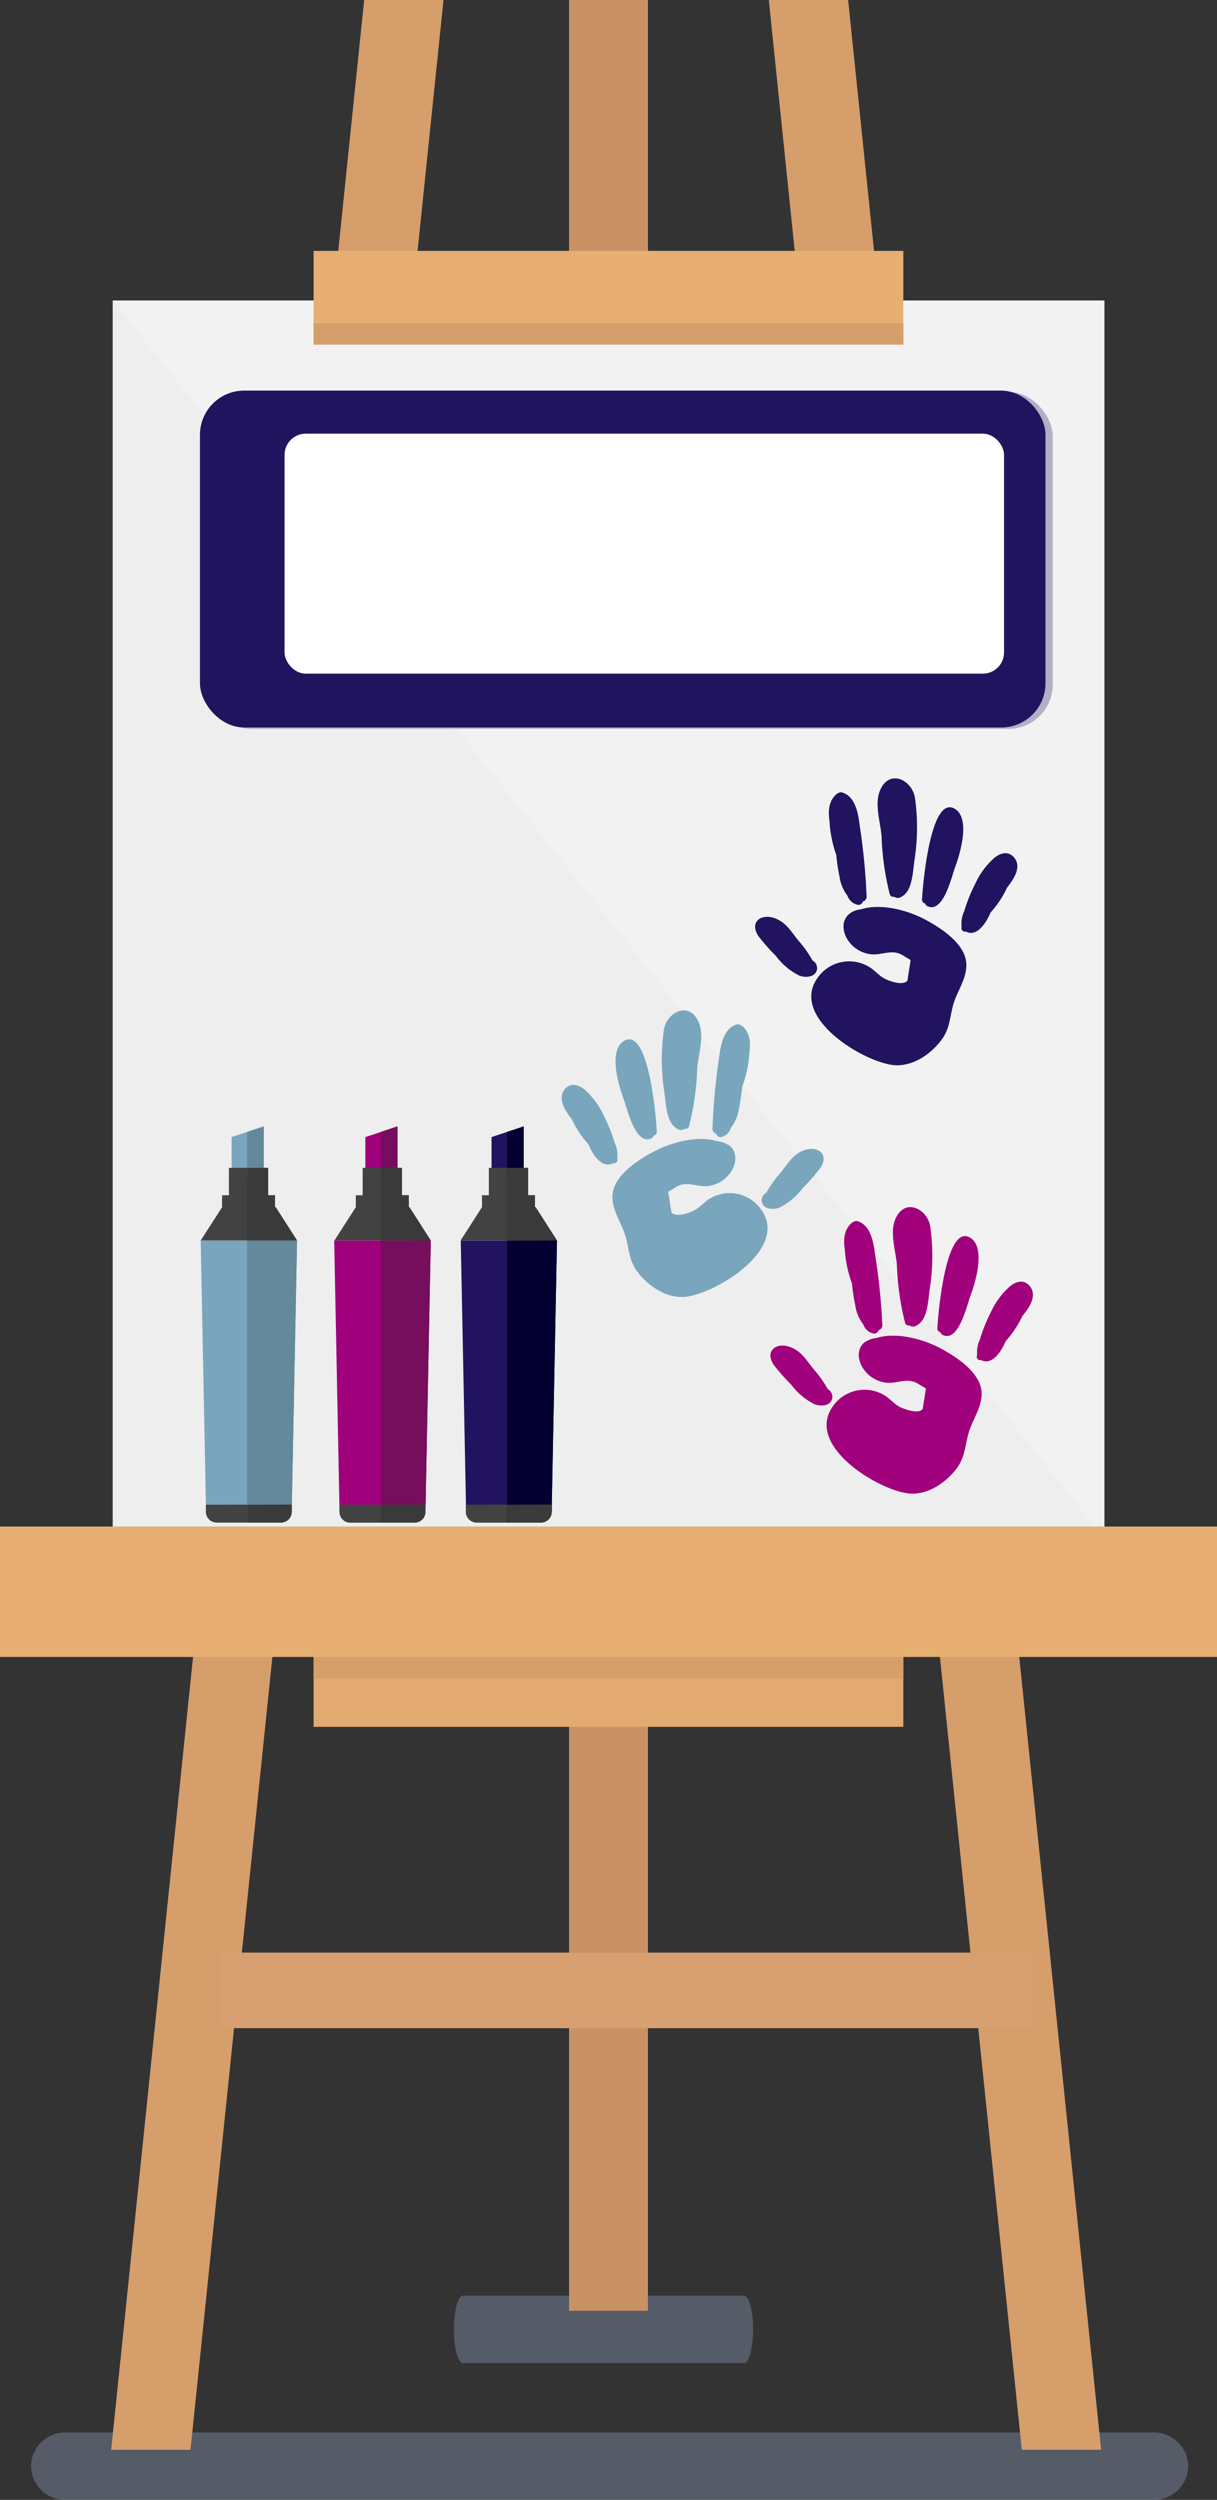 <svg xmlns="http://www.w3.org/2000/svg" viewBox="0 0 168.46 345.93"><rect x="0" y="0" width="168.46" height="345.93" fill="#333333" stroke="none"/><defs><style>.cls-1{isolation:isolate;}.cls-2{fill:#79859d;opacity:0.5;}.cls-18,.cls-2,.cls-21{mix-blend-mode:multiply;}.cls-3{fill:#c99265;}.cls-4{fill:#d69e6b;}.cls-5{fill:#e2a971;}.cls-6{fill:#eee;}.cls-7{fill:#f2f2f2;}.cls-8{fill:#e7af72;}.cls-9{fill:#d89f71;}.cls-10{fill:#21135f;}.cls-11{fill:#a1007d;}.cls-12{fill:#79a6bc;}.cls-13{fill:#424242;}.cls-14{fill:#760d5d;}.cls-15{fill:#3a3a3a;}.cls-16{fill:#030031;}.cls-17{fill:#63899b;}.cls-18,.cls-19{fill:#21145f;}.cls-18{opacity:0.3;}.cls-20{mix-blend-mode:screen;}.cls-21{opacity:0.4;}.cls-22{fill:#fff;}</style></defs><title>programswl</title><g class="cls-1"><g id="Layer_2" data-name="Layer 2"><g id="text"><path class="cls-2" d="M9.1,345.93H159.66a4.75,4.75,0,0,0,4.82-4.66h0a4.75,4.75,0,0,0-4.82-4.67H9.1a4.75,4.75,0,0,0-4.81,4.67h0A4.74,4.74,0,0,0,9.1,345.93Z"/><path class="cls-2" d="M64.08,327H103c.69,0,1.24-2.09,1.24-4.67h0c0-2.57-.55-4.66-1.24-4.66H64.08c-.69,0-1.25,2.09-1.25,4.66h0C62.83,324.9,63.39,327,64.08,327Z"/><rect class="cls-3" x="78.77" width="10.92" height="319.77"/><polygon class="cls-4" points="50.41 0 15.39 339 26.37 339 61.39 0 50.41 0"/><polygon class="cls-4" points="117.4 0 106.42 0 141.44 339 152.42 339 117.4 0"/><rect class="cls-5" x="43.41" y="219.63" width="81.63" height="19.33"/><rect class="cls-4" x="43.41" y="222.03" width="81.63" height="10.27"/><rect class="cls-6" x="15.6" y="41.59" width="137.26" height="171.2"/><polygon class="cls-7" points="15.6 41.59 152.86 212.8 152.86 41.59 15.6 41.59"/><rect class="cls-8" y="211.24" width="168.46" height="18.05"/><rect class="cls-8" x="43.41" y="34.72" width="81.63" height="12.97"/><rect class="cls-4" x="43.41" y="44.71" width="81.63" height="2.97"/><rect class="cls-9" x="30.42" y="270.2" width="112.56" height="10.46"/><path class="cls-10" d="M128.06,127.25c-2.37-1.27-6.1-2.3-8.88-1.42a3.26,3.26,0,0,0-1.43.49l-.06.05c-2,1.4-.59,5,2.52,5.63,1.76.36,3.21-.83,4.84.25l1,.6c-.15,1-.3,1.9-.44,2.85-.64.76-2.52.05-3.11-.25-.87-.44-1.41-1.2-2.23-1.67a5.33,5.33,0,0,0-7.13,1.58c-3.75,5.36,6,11.38,10.32,12,2.7.39,5.4-1.44,6.92-3.54,1.12-1.54,1.08-3.07,1.58-4.83s1.73-3.36,1.8-5.26C133.92,130.77,130.35,128.47,128.06,127.25Z"/><path class="cls-10" d="M119,114.22c-.2-1.65-.6-4-2.4-4.55a.66.66,0,0,0-.58.09.78.78,0,0,0-.2.11c-1.09.91-1.21,2.29-1,3.73a16.69,16.69,0,0,0,.94,4.71,26.87,26.87,0,0,0,.45,3,5.5,5.5,0,0,0,1.1,2.64,1.89,1.89,0,0,0,1.28,1.22.63.63,0,0,0,.85-.42.69.69,0,0,0,.52-.64A88.88,88.88,0,0,0,119,114.22Z"/><path class="cls-10" d="M126.65,110.41c-.4-2.49-3.48-4-4.78-1.16-.89,1.94,0,4.47.16,6.48a37.55,37.55,0,0,0,1.13,8,.52.52,0,0,0,.63.36c.34.27.82.25,1.45-.33,1.09-1,1.14-3.43,1.35-4.78A29.23,29.23,0,0,0,126.65,110.41Z"/><path class="cls-10" d="M132.28,112c-3.61-2.48-4.63,11.63-4.65,12.46a.53.53,0,0,0,.43.56.57.57,0,0,0,.28.36c2.24,1.13,3.39-4.13,3.88-5.42C132.87,118.22,134.33,113.42,132.28,112Z"/><path class="cls-10" d="M140,122c.66-.95,1.24-2.25.42-3.28s-1.93-.7-2.79,0a10.69,10.69,0,0,0-2.63,3.57,22,22,0,0,0-1.54,3.83,3.83,3.83,0,0,0-.37,1.83c0,.15,0,.31,0,.45a.48.48,0,0,0,.61.5,1.38,1.38,0,0,0,.39.16c1.34.31,2.42-1.47,2.87-2.43.05-.13.11-.25.16-.36a13.72,13.72,0,0,0,2.28-3.44A10,10,0,0,0,140,122Z"/><path class="cls-10" d="M112.46,132.9a15.67,15.67,0,0,0-2-2.81c-.89-1.1-1.6-2.36-3-2.94-2-.87-3.82.38-2.47,2.4a27.61,27.61,0,0,0,2.43,2.75,9,9,0,0,0,3.21,2.7c.83.31,2.22.29,2.46-.84A1.22,1.22,0,0,0,112.46,132.9Z"/><path class="cls-11" d="M130.17,186.57c-2.37-1.26-6.09-2.29-8.87-1.41a3,3,0,0,0-1.43.49l-.07,0c-2,1.41-.58,5,2.52,5.63,1.76.37,3.22-.83,4.85.26l1,.6-.45,2.84c-.63.76-2.51,0-3.11-.25-.86-.44-1.4-1.19-2.22-1.67a5.34,5.34,0,0,0-7.13,1.58c-3.75,5.36,6,11.38,10.32,12,2.7.38,5.39-1.44,6.92-3.55,1.11-1.53,1.07-3.07,1.58-4.82s1.73-3.36,1.8-5.26C136,190.1,132.47,187.8,130.17,186.57Z"/><path class="cls-11" d="M121.12,173.54c-.2-1.64-.61-4-2.4-4.55a.73.73,0,0,0-.59.1.47.47,0,0,0-.19.11c-1.1.9-1.22,2.29-1,3.73a16.52,16.52,0,0,0,1,4.7,24.91,24.91,0,0,0,.45,3,5.5,5.5,0,0,0,1.1,2.63,1.88,1.88,0,0,0,1.27,1.23.64.64,0,0,0,.86-.43.67.67,0,0,0,.52-.64A89.11,89.11,0,0,0,121.12,173.54Z"/><path class="cls-11" d="M128.77,169.74c-.41-2.49-3.48-4-4.78-1.16-.9,1.94,0,4.47.16,6.47a37.55,37.55,0,0,0,1.13,8,.51.51,0,0,0,.62.36c.35.27.82.24,1.46-.34,1.09-1,1.14-3.43,1.35-4.78A29.51,29.51,0,0,0,128.77,169.74Z"/><path class="cls-11" d="M134.4,171.34c-3.61-2.48-4.63,11.63-4.65,12.46a.51.51,0,0,0,.42.55.64.64,0,0,0,.29.37c2.24,1.13,3.39-4.14,3.87-5.42C135,177.55,136.45,172.75,134.4,171.34Z"/><path class="cls-11" d="M142.15,181.28c.67-.94,1.25-2.24.42-3.27s-1.92-.71-2.78,0a10.89,10.89,0,0,0-2.64,3.58,22.81,22.81,0,0,0-1.53,3.83,3.79,3.79,0,0,0-.37,1.82c0,.16,0,.31-.05.46a.48.48,0,0,0,.61.5,1.38,1.38,0,0,0,.39.15c1.34.31,2.42-1.46,2.86-2.43l.17-.36a13.94,13.94,0,0,0,2.28-3.43A10,10,0,0,0,142.15,181.28Z"/><path class="cls-11" d="M114.58,192.22a16.11,16.11,0,0,0-2-2.8c-.89-1.1-1.6-2.36-3-2.94-2-.87-3.82.38-2.47,2.4a28.78,28.78,0,0,0,2.43,2.75,9,9,0,0,0,3.21,2.69c.83.32,2.22.29,2.45-.83A1.22,1.22,0,0,0,114.58,192.22Z"/><path class="cls-12" d="M90.49,159.36c2.37-1.26,6.09-2.3,8.87-1.42a3.1,3.1,0,0,1,1.43.5l.07,0c2,1.4.58,5-2.52,5.63-1.76.36-3.22-.83-4.85.25l-1,.6.45,2.85c.63.76,2.51.05,3.11-.25.87-.44,1.41-1.19,2.22-1.67a5.33,5.33,0,0,1,7.13,1.58c3.75,5.36-6,11.38-10.32,12-2.7.38-5.39-1.45-6.92-3.55-1.11-1.54-1.07-3.07-1.58-4.82s-1.73-3.36-1.8-5.27C84.62,162.88,88.19,160.58,90.49,159.36Z"/><path class="cls-12" d="M99.54,146.33c.2-1.65.61-4,2.4-4.55a.68.68,0,0,1,.59.09,1.36,1.36,0,0,1,.2.11c1.09.91,1.21,2.29,1,3.73a16.67,16.67,0,0,1-1,4.71,25.21,25.21,0,0,1-.45,3,5.41,5.41,0,0,1-1.1,2.63A1.85,1.85,0,0,1,100,157.3a.63.63,0,0,1-.86-.42.69.69,0,0,1-.52-.64A88.88,88.88,0,0,1,99.54,146.33Z"/><path class="cls-12" d="M91.89,142.52c.41-2.49,3.49-4,4.78-1.16.9,1.95,0,4.47-.16,6.48a37.55,37.55,0,0,1-1.13,8,.5.5,0,0,1-.62.36c-.35.28-.82.25-1.46-.33-1.09-1-1.14-3.43-1.35-4.78A29.57,29.57,0,0,1,91.89,142.52Z"/><path class="cls-12" d="M86.33,152.08c.48,1.29,1.63,6.55,3.87,5.42a.61.61,0,0,0,.29-.36.53.53,0,0,0,.42-.56c0-.83-1-14.94-4.65-12.46C84.21,145.54,85.67,150.33,86.33,152.08Z"/><path class="cls-12" d="M79.15,154.88a14,14,0,0,0,2.28,3.44l.17.36c.44,1,1.52,2.74,2.86,2.43a1.38,1.38,0,0,0,.39-.16.47.47,0,0,0,.61-.49c0-.15,0-.31,0-.46a3.71,3.71,0,0,0-.37-1.83,23.16,23.16,0,0,0-1.53-3.83,10.85,10.85,0,0,0-2.64-3.57c-.86-.68-2-1-2.78,0s-.25,2.33.42,3.28C78.71,154.35,78.93,154.62,79.15,154.88Z"/><path class="cls-12" d="M105.44,166.27c.23,1.13,1.62,1.15,2.45.84a9,9,0,0,0,3.21-2.69,27.73,27.73,0,0,0,2.43-2.76c1.35-2-.43-3.27-2.46-2.4-1.37.59-2.08,1.85-3,3a15.74,15.74,0,0,0-2,2.8A1.2,1.2,0,0,0,105.44,166.27Z"/><polygon class="cls-11" points="55.02 155.87 50.57 157.35 50.57 162.88 55.02 162.88 55.02 155.87"/><path class="cls-11" d="M57.41,210.69h-8.9A1.49,1.49,0,0,1,47,209.2l-.74-37.54H59.63l-.74,37.54A1.49,1.49,0,0,1,57.41,210.69Z"/><path class="cls-13" d="M47,208.22l0,1a1.49,1.49,0,0,0,1.48,1.49h8.9a1.49,1.49,0,0,0,1.48-1.49l0-1Z"/><polygon class="cls-13" points="56.67 167.04 49.26 167.04 46.29 171.66 59.63 171.66 56.67 167.04"/><rect class="cls-13" x="49.25" y="165.4" width="7.33" height="1.65"/><rect class="cls-13" x="50.2" y="161.61" width="5.43" height="4.94"/><polygon class="cls-14" points="52.71 156.64 52.71 162.88 55.02 162.88 55.02 155.87 52.71 156.64"/><path class="cls-14" d="M52.71,171.66v39h4.7a1.49,1.49,0,0,0,1.48-1.49l.74-37.54Z"/><path class="cls-15" d="M52.71,208.22v2.47h4.7a1.49,1.49,0,0,0,1.48-1.49l0-1Z"/><polygon class="cls-15" points="52.71 171.66 59.63 171.66 56.67 167.04 52.71 167.04 52.71 171.66"/><rect class="cls-15" x="52.71" y="165.4" width="3.87" height="1.65"/><rect class="cls-15" x="52.71" y="161.61" width="2.92" height="4.94"/><polygon class="cls-10" points="72.49 155.87 68.04 157.35 68.04 162.88 72.49 162.88 72.49 155.87"/><path class="cls-10" d="M74.88,210.69H66a1.49,1.49,0,0,1-1.48-1.49l-.74-37.54H77.1l-.74,37.54A1.49,1.49,0,0,1,74.88,210.69Z"/><path class="cls-13" d="M64.48,208.22l0,1A1.49,1.49,0,0,0,66,210.69h8.9a1.49,1.49,0,0,0,1.48-1.49l0-1Z"/><polygon class="cls-13" points="74.14 167.04 66.72 167.04 63.76 171.66 77.1 171.66 74.14 167.04"/><rect class="cls-13" x="66.72" y="165.4" width="7.33" height="1.65"/><rect class="cls-13" x="67.67" y="161.61" width="5.43" height="4.94"/><polygon class="cls-16" points="70.18 156.64 70.18 162.88 72.49 162.88 72.49 155.87 70.18 156.64"/><path class="cls-16" d="M70.18,171.66v39h4.7a1.49,1.49,0,0,0,1.48-1.49l.74-37.54Z"/><path class="cls-15" d="M70.18,208.22v2.47h4.7a1.49,1.49,0,0,0,1.48-1.49l0-1Z"/><polygon class="cls-15" points="70.18 171.66 77.1 171.66 74.14 167.04 70.18 167.04 70.18 171.66"/><rect class="cls-15" x="70.18" y="165.4" width="3.87" height="1.65"/><rect class="cls-15" x="70.18" y="161.61" width="2.92" height="4.94"/><polygon class="cls-12" points="36.51 155.87 32.06 157.35 32.06 162.88 36.51 162.88 36.51 155.87"/><path class="cls-12" d="M38.9,210.69H30a1.49,1.49,0,0,1-1.48-1.49l-.74-37.54H41.12l-.74,37.54A1.49,1.49,0,0,1,38.9,210.69Z"/><path class="cls-13" d="M28.5,208.22l0,1A1.49,1.49,0,0,0,30,210.69h8.9a1.49,1.49,0,0,0,1.48-1.49l0-1Z"/><polygon class="cls-13" points="38.16 167.04 30.75 167.04 27.78 171.66 41.12 171.66 38.16 167.04"/><rect class="cls-13" x="30.74" y="165.4" width="7.33" height="1.65"/><rect class="cls-13" x="31.69" y="161.61" width="5.43" height="4.94"/><polygon class="cls-17" points="34.2 156.64 34.2 162.88 36.51 162.88 36.51 155.87 34.2 156.64"/><path class="cls-17" d="M34.2,171.66v39h4.7a1.49,1.49,0,0,0,1.48-1.49l.74-37.54Z"/><path class="cls-15" d="M34.2,208.22v2.47h4.7a1.49,1.49,0,0,0,1.48-1.49l0-1Z"/><polygon class="cls-15" points="34.2 171.66 41.12 171.66 38.16 167.04 34.2 167.04 34.2 171.66"/><rect class="cls-15" x="34.2" y="165.4" width="3.87" height="1.65"/><rect class="cls-15" x="34.2" y="161.61" width="2.92" height="4.94"/><rect class="cls-18" x="28.68" y="54.24" width="117.04" height="46.62" rx="6.12" ry="6.12"/><rect class="cls-19" x="27.68" y="54.05" width="117.04" height="46.62" rx="6.12" ry="6.12"/><g class="cls-20"><path class="cls-19" d="M121.72,55.38H103.58c-.79,0-1.43-.15-1.43-.34s.64-.33,1.43-.33h18.14c.79,0,1.44.15,1.44.33S122.51,55.38,121.72,55.38Z"/></g><g class="cls-20"><path class="cls-19" d="M33.87,76.05c-.79,0-1.44-.15-1.44-.33V56.05c0-.74,2.61-1.34,5.81-1.34H95.5c.8,0,1.44.15,1.44.33s-.64.34-1.44.34H38.24c-1.62,0-2.93.3-2.93.67V75.72C35.31,75.9,34.66,76.05,33.87,76.05Z"/></g><g class="cls-20"><path class="cls-19" d="M33.87,90.51c-.79,0-1.44-.14-1.44-.33V77.91c0-.18.65-.33,1.44-.33s1.44.15,1.44.33V90.18C35.31,90.37,34.66,90.51,33.87,90.51Z"/></g><g class="cls-21"><path class="cls-19" d="M142.3,98c-.8,0-1.44-.15-1.44-.33V66c0-.18.64-.33,1.44-.33s1.43.15,1.43.33V97.7C143.73,97.88,143.09,98,142.3,98Z"/></g><rect class="cls-22" x="39.39" y="60.01" width="99.59" height="33.21" rx="2.93" ry="2.93"/></g></g></g></svg>